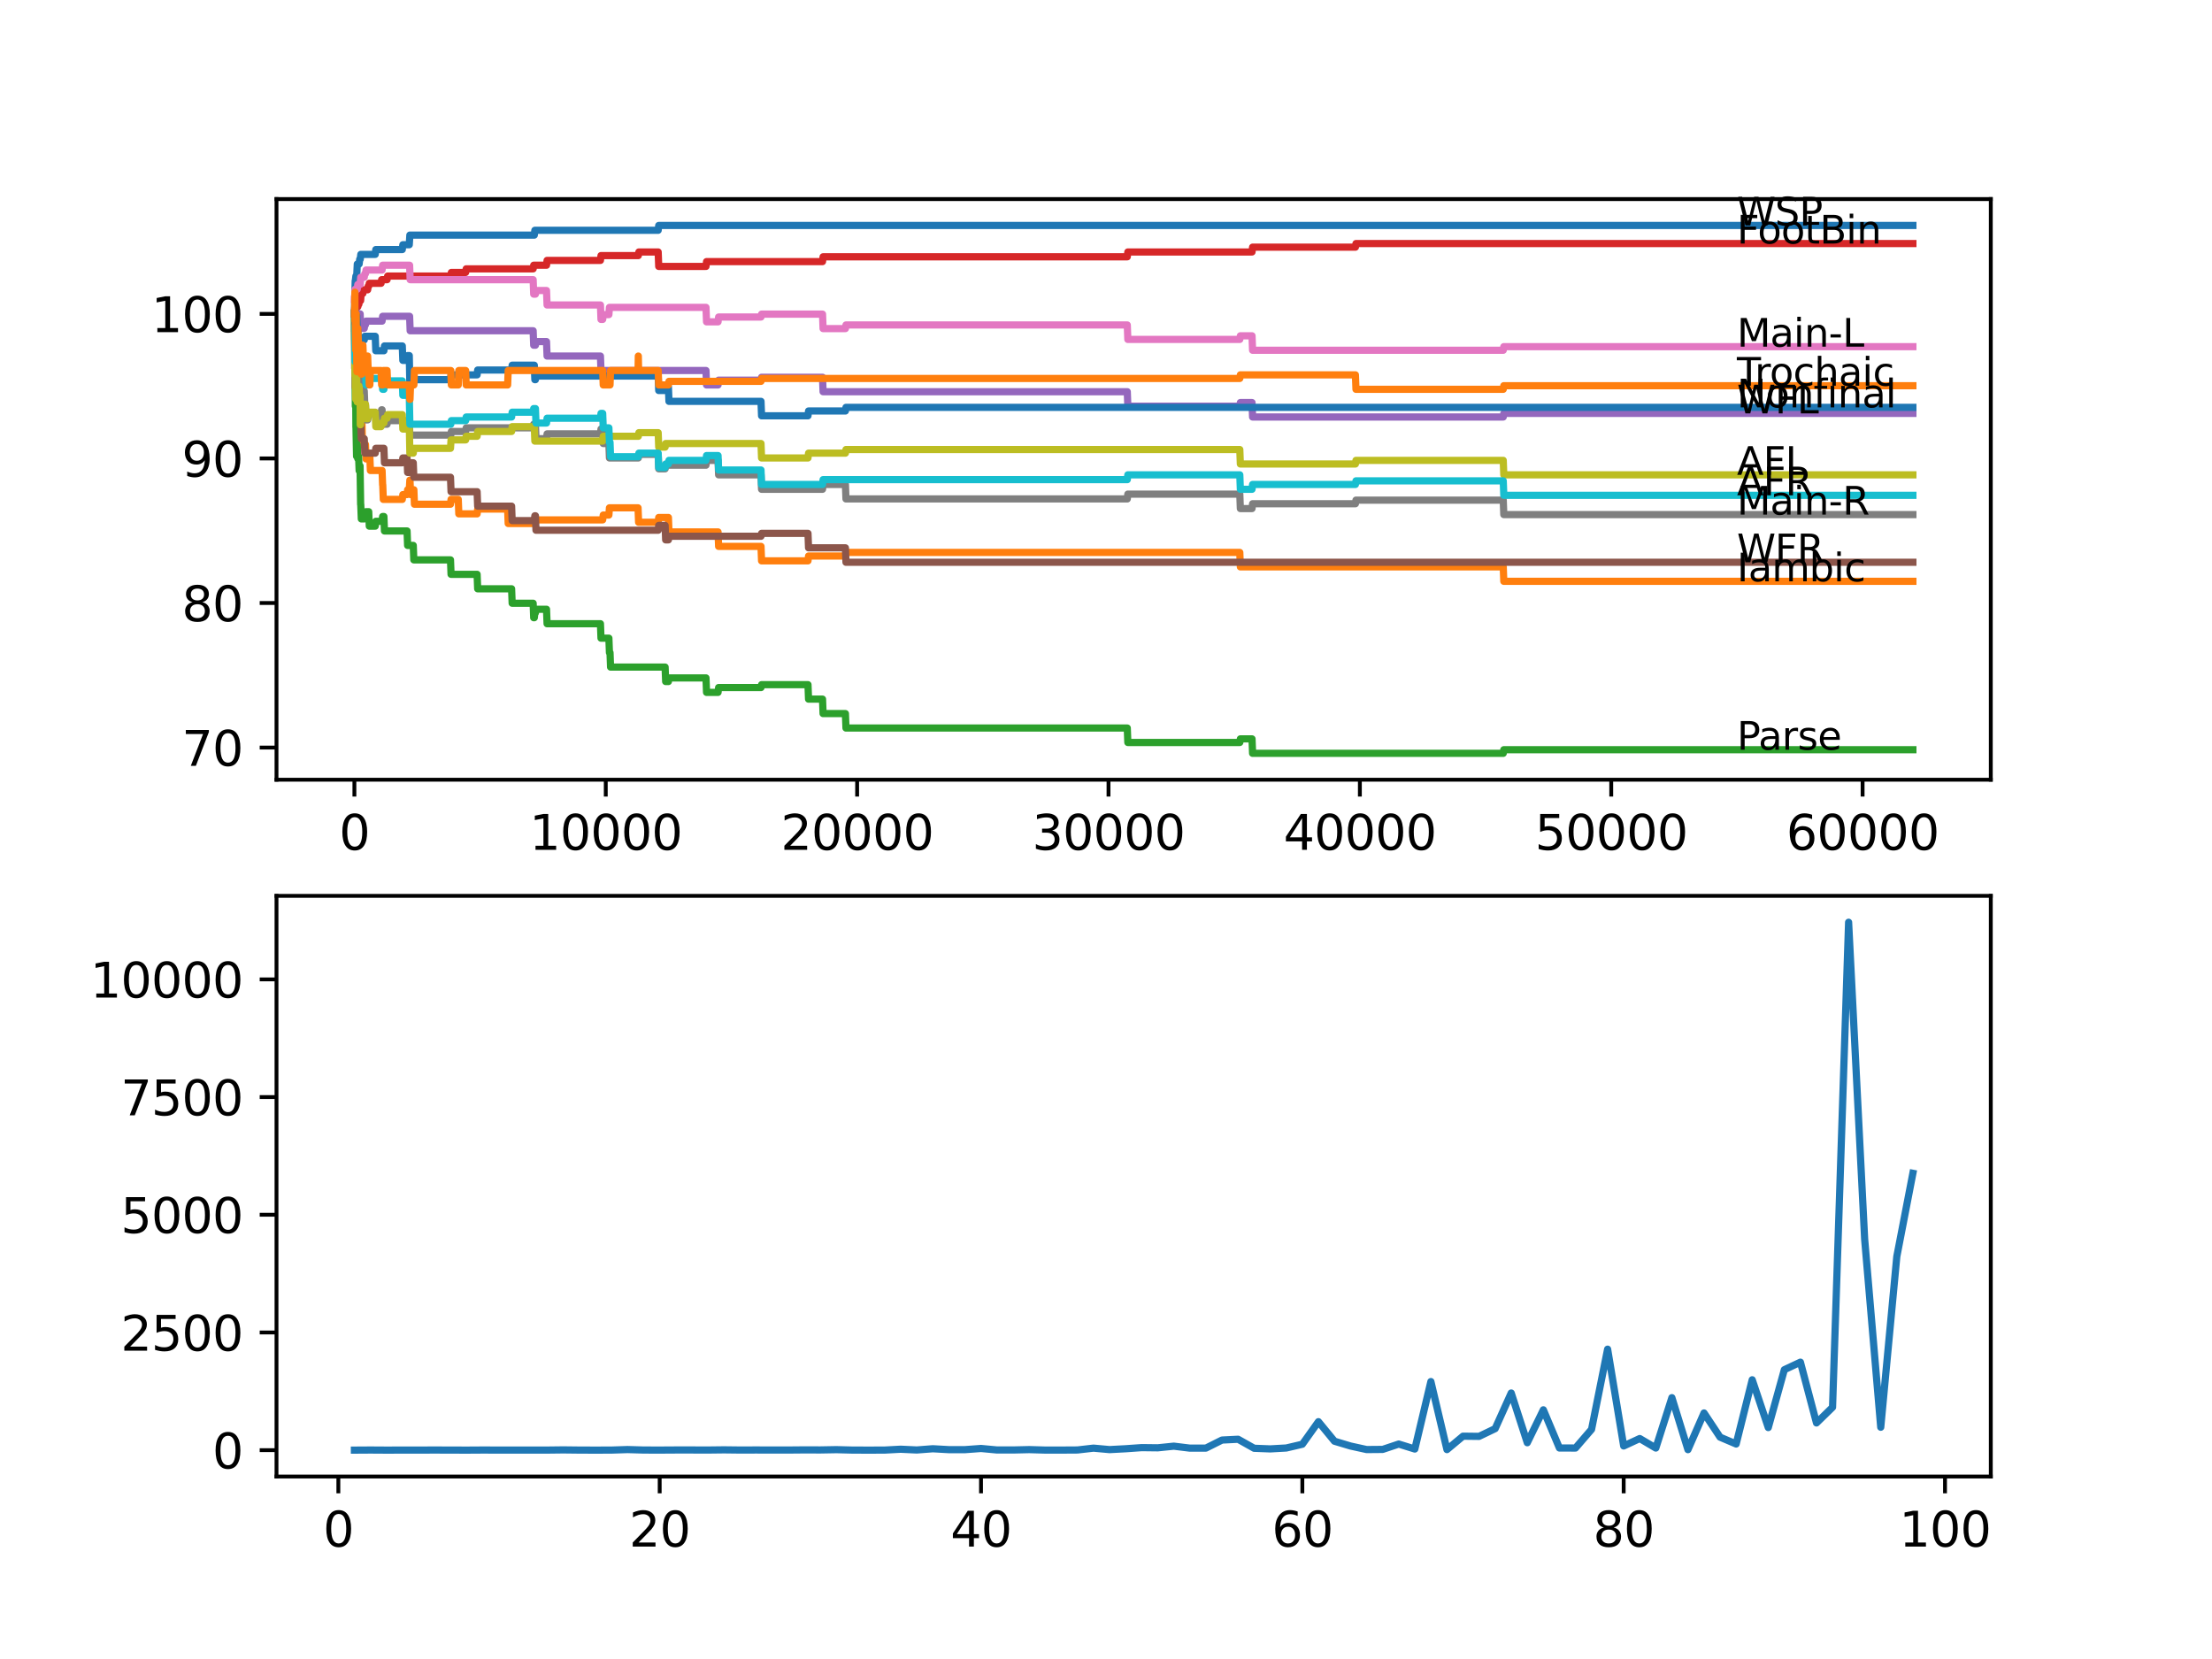 <?xml version="1.0" encoding="utf-8" standalone="no"?>
<!DOCTYPE svg PUBLIC "-//W3C//DTD SVG 1.1//EN"
  "http://www.w3.org/Graphics/SVG/1.1/DTD/svg11.dtd">
<svg xmlns:xlink="http://www.w3.org/1999/xlink" width="460.8pt" height="345.6pt" viewBox="0 0 460.8 345.6" xmlns="http://www.w3.org/2000/svg" version="1.1">
 <defs>
  <style type="text/css">*{stroke-linejoin: round; stroke-linecap: butt}</style>
 </defs>
 <g id="figure_1">
  <g id="patch_1">
   <path d="M 0 345.6 
L 460.8 345.6 
L 460.8 0 
L 0 0 
z
" style="fill: #ffffff"/>
  </g>
  <g id="axes_1">
   <g id="patch_2">
    <path d="M 57.6 162.432 
L 414.72 162.432 
L 414.72 41.472 
L 57.6 41.472 
z
" style="fill: #ffffff"/>
   </g>
   <g id="matplotlib.axis_1">
    <g id="xtick_1">
     <g id="line2d_1">
      <defs>
       <path id="md6f733c858" d="M 0 0 
L 0 3.5 
" style="stroke: #000000; stroke-width: 0.8"/>
      </defs>
      <g>
       <use xlink:href="#md6f733c858" x="73.827" y="162.432" style="stroke: #000000; stroke-width: 0.8"/>
      </g>
     </g>
     <g id="text_1">
      <!-- 0 -->
      <g transform="translate(70.646 177.03)scale(0.1 -0.1)">
       <defs>
        <path id="DejaVuSans-30" d="M 2034 4250 
Q 1547 4250 1301 3770 
Q 1056 3291 1056 2328 
Q 1056 1369 1301 889 
Q 1547 409 2034 409 
Q 2525 409 2770 889 
Q 3016 1369 3016 2328 
Q 3016 3291 2770 3770 
Q 2525 4250 2034 4250 
z
M 2034 4750 
Q 2819 4750 3233 4129 
Q 3647 3509 3647 2328 
Q 3647 1150 3233 529 
Q 2819 -91 2034 -91 
Q 1250 -91 836 529 
Q 422 1150 422 2328 
Q 422 3509 836 4129 
Q 1250 4750 2034 4750 
z
" transform="scale(0.016)"/>
       </defs>
       <use xlink:href="#DejaVuSans-30"/>
      </g>
     </g>
    </g>
    <g id="xtick_2">
     <g id="line2d_2">
      <g>
       <use xlink:href="#md6f733c858" x="126.192" y="162.432" style="stroke: #000000; stroke-width: 0.8"/>
      </g>
     </g>
     <g id="text_2">
      <!-- 10000 -->
      <g transform="translate(110.286 177.03)scale(0.1 -0.1)">
       <defs>
        <path id="DejaVuSans-31" d="M 794 531 
L 1825 531 
L 1825 4091 
L 703 3866 
L 703 4441 
L 1819 4666 
L 2450 4666 
L 2450 531 
L 3481 531 
L 3481 0 
L 794 0 
L 794 531 
z
" transform="scale(0.016)"/>
       </defs>
       <use xlink:href="#DejaVuSans-31"/>
       <use xlink:href="#DejaVuSans-30" x="63.623"/>
       <use xlink:href="#DejaVuSans-30" x="127.246"/>
       <use xlink:href="#DejaVuSans-30" x="190.869"/>
       <use xlink:href="#DejaVuSans-30" x="254.492"/>
      </g>
     </g>
    </g>
    <g id="xtick_3">
     <g id="line2d_3">
      <g>
       <use xlink:href="#md6f733c858" x="178.556" y="162.432" style="stroke: #000000; stroke-width: 0.8"/>
      </g>
     </g>
     <g id="text_3">
      <!-- 20000 -->
      <g transform="translate(162.65 177.03)scale(0.1 -0.1)">
       <defs>
        <path id="DejaVuSans-32" d="M 1228 531 
L 3431 531 
L 3431 0 
L 469 0 
L 469 531 
Q 828 903 1448 1529 
Q 2069 2156 2228 2338 
Q 2531 2678 2651 2914 
Q 2772 3150 2772 3378 
Q 2772 3750 2511 3984 
Q 2250 4219 1831 4219 
Q 1534 4219 1204 4116 
Q 875 4013 500 3803 
L 500 4441 
Q 881 4594 1212 4672 
Q 1544 4750 1819 4750 
Q 2544 4750 2975 4387 
Q 3406 4025 3406 3419 
Q 3406 3131 3298 2873 
Q 3191 2616 2906 2266 
Q 2828 2175 2409 1742 
Q 1991 1309 1228 531 
z
" transform="scale(0.016)"/>
       </defs>
       <use xlink:href="#DejaVuSans-32"/>
       <use xlink:href="#DejaVuSans-30" x="63.623"/>
       <use xlink:href="#DejaVuSans-30" x="127.246"/>
       <use xlink:href="#DejaVuSans-30" x="190.869"/>
       <use xlink:href="#DejaVuSans-30" x="254.492"/>
      </g>
     </g>
    </g>
    <g id="xtick_4">
     <g id="line2d_4">
      <g>
       <use xlink:href="#md6f733c858" x="230.921" y="162.432" style="stroke: #000000; stroke-width: 0.8"/>
      </g>
     </g>
     <g id="text_4">
      <!-- 30000 -->
      <g transform="translate(215.015 177.03)scale(0.1 -0.1)">
       <defs>
        <path id="DejaVuSans-33" d="M 2597 2516 
Q 3050 2419 3304 2112 
Q 3559 1806 3559 1356 
Q 3559 666 3084 287 
Q 2609 -91 1734 -91 
Q 1441 -91 1130 -33 
Q 819 25 488 141 
L 488 750 
Q 750 597 1062 519 
Q 1375 441 1716 441 
Q 2309 441 2620 675 
Q 2931 909 2931 1356 
Q 2931 1769 2642 2001 
Q 2353 2234 1838 2234 
L 1294 2234 
L 1294 2753 
L 1863 2753 
Q 2328 2753 2575 2939 
Q 2822 3125 2822 3475 
Q 2822 3834 2567 4026 
Q 2313 4219 1838 4219 
Q 1578 4219 1281 4162 
Q 984 4106 628 3988 
L 628 4550 
Q 988 4650 1302 4700 
Q 1616 4750 1894 4750 
Q 2613 4750 3031 4423 
Q 3450 4097 3450 3541 
Q 3450 3153 3228 2886 
Q 3006 2619 2597 2516 
z
" transform="scale(0.016)"/>
       </defs>
       <use xlink:href="#DejaVuSans-33"/>
       <use xlink:href="#DejaVuSans-30" x="63.623"/>
       <use xlink:href="#DejaVuSans-30" x="127.246"/>
       <use xlink:href="#DejaVuSans-30" x="190.869"/>
       <use xlink:href="#DejaVuSans-30" x="254.492"/>
      </g>
     </g>
    </g>
    <g id="xtick_5">
     <g id="line2d_5">
      <g>
       <use xlink:href="#md6f733c858" x="283.285" y="162.432" style="stroke: #000000; stroke-width: 0.8"/>
      </g>
     </g>
     <g id="text_5">
      <!-- 40000 -->
      <g transform="translate(267.379 177.03)scale(0.1 -0.1)">
       <defs>
        <path id="DejaVuSans-34" d="M 2419 4116 
L 825 1625 
L 2419 1625 
L 2419 4116 
z
M 2253 4666 
L 3047 4666 
L 3047 1625 
L 3713 1625 
L 3713 1100 
L 3047 1100 
L 3047 0 
L 2419 0 
L 2419 1100 
L 313 1100 
L 313 1709 
L 2253 4666 
z
" transform="scale(0.016)"/>
       </defs>
       <use xlink:href="#DejaVuSans-34"/>
       <use xlink:href="#DejaVuSans-30" x="63.623"/>
       <use xlink:href="#DejaVuSans-30" x="127.246"/>
       <use xlink:href="#DejaVuSans-30" x="190.869"/>
       <use xlink:href="#DejaVuSans-30" x="254.492"/>
      </g>
     </g>
    </g>
    <g id="xtick_6">
     <g id="line2d_6">
      <g>
       <use xlink:href="#md6f733c858" x="335.65" y="162.432" style="stroke: #000000; stroke-width: 0.8"/>
      </g>
     </g>
     <g id="text_6">
      <!-- 50000 -->
      <g transform="translate(319.744 177.03)scale(0.1 -0.1)">
       <defs>
        <path id="DejaVuSans-35" d="M 691 4666 
L 3169 4666 
L 3169 4134 
L 1269 4134 
L 1269 2991 
Q 1406 3038 1543 3061 
Q 1681 3084 1819 3084 
Q 2600 3084 3056 2656 
Q 3513 2228 3513 1497 
Q 3513 744 3044 326 
Q 2575 -91 1722 -91 
Q 1428 -91 1123 -41 
Q 819 9 494 109 
L 494 744 
Q 775 591 1075 516 
Q 1375 441 1709 441 
Q 2250 441 2565 725 
Q 2881 1009 2881 1497 
Q 2881 1984 2565 2268 
Q 2250 2553 1709 2553 
Q 1456 2553 1204 2497 
Q 953 2441 691 2322 
L 691 4666 
z
" transform="scale(0.016)"/>
       </defs>
       <use xlink:href="#DejaVuSans-35"/>
       <use xlink:href="#DejaVuSans-30" x="63.623"/>
       <use xlink:href="#DejaVuSans-30" x="127.246"/>
       <use xlink:href="#DejaVuSans-30" x="190.869"/>
       <use xlink:href="#DejaVuSans-30" x="254.492"/>
      </g>
     </g>
    </g>
    <g id="xtick_7">
     <g id="line2d_7">
      <g>
       <use xlink:href="#md6f733c858" x="388.014" y="162.432" style="stroke: #000000; stroke-width: 0.8"/>
      </g>
     </g>
     <g id="text_7">
      <!-- 60000 -->
      <g transform="translate(372.108 177.03)scale(0.1 -0.1)">
       <defs>
        <path id="DejaVuSans-36" d="M 2113 2584 
Q 1688 2584 1439 2293 
Q 1191 2003 1191 1497 
Q 1191 994 1439 701 
Q 1688 409 2113 409 
Q 2538 409 2786 701 
Q 3034 994 3034 1497 
Q 3034 2003 2786 2293 
Q 2538 2584 2113 2584 
z
M 3366 4563 
L 3366 3988 
Q 3128 4100 2886 4159 
Q 2644 4219 2406 4219 
Q 1781 4219 1451 3797 
Q 1122 3375 1075 2522 
Q 1259 2794 1537 2939 
Q 1816 3084 2150 3084 
Q 2853 3084 3261 2657 
Q 3669 2231 3669 1497 
Q 3669 778 3244 343 
Q 2819 -91 2113 -91 
Q 1303 -91 875 529 
Q 447 1150 447 2328 
Q 447 3434 972 4092 
Q 1497 4750 2381 4750 
Q 2619 4750 2861 4703 
Q 3103 4656 3366 4563 
z
" transform="scale(0.016)"/>
       </defs>
       <use xlink:href="#DejaVuSans-36"/>
       <use xlink:href="#DejaVuSans-30" x="63.623"/>
       <use xlink:href="#DejaVuSans-30" x="127.246"/>
       <use xlink:href="#DejaVuSans-30" x="190.869"/>
       <use xlink:href="#DejaVuSans-30" x="254.492"/>
      </g>
     </g>
    </g>
   </g>
   <g id="matplotlib.axis_2">
    <g id="ytick_1">
     <g id="line2d_8">
      <defs>
       <path id="m0d01785930" d="M 0 0 
L -3.5 0 
" style="stroke: #000000; stroke-width: 0.8"/>
      </defs>
      <g>
       <use xlink:href="#m0d01785930" x="57.6" y="155.729" style="stroke: #000000; stroke-width: 0.8"/>
      </g>
     </g>
     <g id="text_8">
      <!-- 70 -->
      <g transform="translate(37.875 159.529)scale(0.1 -0.1)">
       <defs>
        <path id="DejaVuSans-37" d="M 525 4666 
L 3525 4666 
L 3525 4397 
L 1831 0 
L 1172 0 
L 2766 4134 
L 525 4134 
L 525 4666 
z
" transform="scale(0.016)"/>
       </defs>
       <use xlink:href="#DejaVuSans-37"/>
       <use xlink:href="#DejaVuSans-30" x="63.623"/>
      </g>
     </g>
    </g>
    <g id="ytick_2">
     <g id="line2d_9">
      <g>
       <use xlink:href="#m0d01785930" x="57.6" y="125.616" style="stroke: #000000; stroke-width: 0.8"/>
      </g>
     </g>
     <g id="text_9">
      <!-- 80 -->
      <g transform="translate(37.875 129.415)scale(0.1 -0.1)">
       <defs>
        <path id="DejaVuSans-38" d="M 2034 2216 
Q 1584 2216 1326 1975 
Q 1069 1734 1069 1313 
Q 1069 891 1326 650 
Q 1584 409 2034 409 
Q 2484 409 2743 651 
Q 3003 894 3003 1313 
Q 3003 1734 2745 1975 
Q 2488 2216 2034 2216 
z
M 1403 2484 
Q 997 2584 770 2862 
Q 544 3141 544 3541 
Q 544 4100 942 4425 
Q 1341 4750 2034 4750 
Q 2731 4750 3128 4425 
Q 3525 4100 3525 3541 
Q 3525 3141 3298 2862 
Q 3072 2584 2669 2484 
Q 3125 2378 3379 2068 
Q 3634 1759 3634 1313 
Q 3634 634 3220 271 
Q 2806 -91 2034 -91 
Q 1263 -91 848 271 
Q 434 634 434 1313 
Q 434 1759 690 2068 
Q 947 2378 1403 2484 
z
M 1172 3481 
Q 1172 3119 1398 2916 
Q 1625 2713 2034 2713 
Q 2441 2713 2670 2916 
Q 2900 3119 2900 3481 
Q 2900 3844 2670 4047 
Q 2441 4250 2034 4250 
Q 1625 4250 1398 4047 
Q 1172 3844 1172 3481 
z
" transform="scale(0.016)"/>
       </defs>
       <use xlink:href="#DejaVuSans-38"/>
       <use xlink:href="#DejaVuSans-30" x="63.623"/>
      </g>
     </g>
    </g>
    <g id="ytick_3">
     <g id="line2d_10">
      <g>
       <use xlink:href="#m0d01785930" x="57.6" y="95.503" style="stroke: #000000; stroke-width: 0.8"/>
      </g>
     </g>
     <g id="text_10">
      <!-- 90 -->
      <g transform="translate(37.875 99.302)scale(0.1 -0.1)">
       <defs>
        <path id="DejaVuSans-39" d="M 703 97 
L 703 672 
Q 941 559 1184 500 
Q 1428 441 1663 441 
Q 2288 441 2617 861 
Q 2947 1281 2994 2138 
Q 2813 1869 2534 1725 
Q 2256 1581 1919 1581 
Q 1219 1581 811 2004 
Q 403 2428 403 3163 
Q 403 3881 828 4315 
Q 1253 4750 1959 4750 
Q 2769 4750 3195 4129 
Q 3622 3509 3622 2328 
Q 3622 1225 3098 567 
Q 2575 -91 1691 -91 
Q 1453 -91 1209 -44 
Q 966 3 703 97 
z
M 1959 2075 
Q 2384 2075 2632 2365 
Q 2881 2656 2881 3163 
Q 2881 3666 2632 3958 
Q 2384 4250 1959 4250 
Q 1534 4250 1286 3958 
Q 1038 3666 1038 3163 
Q 1038 2656 1286 2365 
Q 1534 2075 1959 2075 
z
" transform="scale(0.016)"/>
       </defs>
       <use xlink:href="#DejaVuSans-39"/>
       <use xlink:href="#DejaVuSans-30" x="63.623"/>
      </g>
     </g>
    </g>
    <g id="ytick_4">
     <g id="line2d_11">
      <g>
       <use xlink:href="#m0d01785930" x="57.6" y="65.389" style="stroke: #000000; stroke-width: 0.8"/>
      </g>
     </g>
     <g id="text_11">
      <!-- 100 -->
      <g transform="translate(31.512 69.189)scale(0.1 -0.1)">
       <use xlink:href="#DejaVuSans-31"/>
       <use xlink:href="#DejaVuSans-30" x="63.623"/>
       <use xlink:href="#DejaVuSans-30" x="127.246"/>
      </g>
     </g>
    </g>
   </g>
   <g id="line2d_12">
    <path d="M 73.833 65.389 
L 73.99 58.514 
L 74.021 58.514 
L 74.136 57.51 
L 74.309 57.51 
L 74.43 55 
L 74.817 55 
L 74.932 53.997 
L 75.048 53.997 
L 75.163 52.993 
L 78.169 52.993 
L 78.284 51.989 
L 83.803 51.989 
L 83.918 50.985 
L 85.259 50.985 
L 85.379 48.978 
L 111.305 48.978 
L 111.42 47.974 
L 137.11 47.974 
L 137.225 46.97 
L 398.487 46.97 
L 398.487 46.97 
" clip-path="url(#p1bbf707fe6)" style="fill: none; stroke: #1f77b4; stroke-width: 1.5; stroke-linecap: square"/>
   </g>
   <g id="line2d_13">
    <path d="M 73.833 65.389 
L 73.932 72.416 
L 73.948 70.308 
L 73.953 70.308 
L 74.006 68.3 
L 74.011 71.312 
L 74.058 70.709 
L 74.089 70.709 
L 74.136 79.743 
L 74.21 77.736 
L 74.225 77.736 
L 74.262 77.134 
L 74.267 80.145 
L 74.32 79.543 
L 74.403 79.543 
L 74.419 85.565 
L 74.519 84.562 
L 74.524 84.562 
L 74.644 90.584 
L 74.702 90.584 
L 74.817 89.58 
L 75.006 89.58 
L 75.126 87.573 
L 75.152 87.573 
L 75.268 86.569 
L 75.377 86.569 
L 75.498 92.592 
L 76.142 92.592 
L 76.257 95.603 
L 76.812 95.603 
L 76.927 95.001 
L 77.043 95.001 
L 77.158 98.012 
L 79.593 98.012 
L 79.708 101.024 
L 79.734 101.024 
L 79.849 104.035 
L 83.803 104.035 
L 83.918 103.031 
L 84.798 103.031 
L 84.913 102.027 
L 85.259 102.027 
L 85.379 100.02 
L 85.411 100.02 
L 85.526 103.031 
L 86.091 103.031 
L 86.206 102.027 
L 86.217 102.027 
L 86.332 105.039 
L 93.846 105.039 
L 93.962 104.035 
L 95.464 104.035 
L 95.58 107.046 
L 99.392 107.046 
L 99.507 106.042 
L 105.749 106.042 
L 105.864 109.054 
L 111.064 109.054 
L 111.179 108.301 
L 125.548 108.301 
L 125.663 107.297 
L 126.841 107.297 
L 126.956 105.791 
L 132.916 105.791 
L 133.031 108.803 
L 137.11 108.803 
L 137.225 107.799 
L 139.241 107.799 
L 139.356 110.81 
L 149.583 110.81 
L 149.698 113.822 
L 158.532 113.822 
L 158.647 116.833 
L 168.319 116.833 
L 168.434 115.829 
L 176.116 115.829 
L 176.231 115.076 
L 258.271 115.076 
L 258.386 118.088 
L 313.154 118.088 
L 313.269 121.099 
L 398.487 121.099 
L 398.487 121.099 
" clip-path="url(#p1bbf707fe6)" style="fill: none; stroke: #ff7f0e; stroke-width: 1.5; stroke-linecap: square"/>
   </g>
   <g id="line2d_14">
    <path d="M 73.833 65.389 
L 73.854 64.637 
L 73.896 70.659 
L 73.906 70.659 
L 74.021 84.612 
L 74.037 83.608 
L 74.089 83.608 
L 74.105 83.006 
L 74.142 89.028 
L 74.152 89.028 
L 74.157 89.028 
L 74.278 95.051 
L 74.309 95.051 
L 74.419 92.542 
L 74.534 95.553 
L 74.545 95.553 
L 74.66 95.051 
L 74.702 95.051 
L 74.817 98.062 
L 74.932 97.059 
L 75.006 97.059 
L 75.126 105.089 
L 75.152 105.089 
L 75.268 108.1 
L 75.88 108.1 
L 75.995 107.347 
L 76.142 107.347 
L 76.257 106.594 
L 76.812 106.594 
L 76.927 109.606 
L 78.169 109.606 
L 78.284 108.602 
L 79.593 108.602 
L 79.708 107.598 
L 79.975 107.598 
L 80.09 110.61 
L 84.798 110.61 
L 84.913 113.621 
L 86.091 113.621 
L 86.206 116.632 
L 93.846 116.632 
L 93.962 119.644 
L 99.392 119.644 
L 99.507 122.655 
L 106.576 122.655 
L 106.691 125.666 
L 111.064 125.666 
L 111.179 128.678 
L 111.305 128.678 
L 111.42 127.674 
L 111.54 127.674 
L 111.656 126.921 
L 113.85 126.921 
L 113.965 129.932 
L 125.082 129.932 
L 125.197 132.944 
L 126.841 132.944 
L 126.956 135.955 
L 127.077 135.955 
L 127.192 138.966 
L 138.555 138.966 
L 138.67 141.978 
L 139.241 141.978 
L 139.356 141.225 
L 147.07 141.225 
L 147.185 144.236 
L 149.583 144.236 
L 149.698 143.232 
L 158.532 143.232 
L 158.647 142.63 
L 168.319 142.63 
L 168.434 145.641 
L 171.346 145.641 
L 171.461 148.653 
L 176.116 148.653 
L 176.231 151.664 
L 234.833 151.664 
L 234.948 154.675 
L 258.271 154.675 
L 258.386 153.922 
L 260.821 153.922 
L 260.936 156.934 
L 313.154 156.934 
L 313.269 156.181 
L 398.487 156.181 
L 398.487 156.181 
" clip-path="url(#p1bbf707fe6)" style="fill: none; stroke: #2ca02c; stroke-width: 1.5; stroke-linecap: square"/>
   </g>
   <g id="line2d_15">
    <path d="M 73.833 65.389 
L 73.943 63.532 
L 73.995 66.544 
L 74.053 64.938 
L 74.089 64.938 
L 74.205 64.336 
L 74.21 64.336 
L 74.341 60.872 
L 74.419 60.872 
L 74.534 63.884 
L 74.545 63.884 
L 74.66 63.382 
L 74.76 63.382 
L 74.875 62.629 
L 75.121 62.629 
L 75.241 61.123 
L 75.597 61.123 
L 75.713 60.371 
L 76.587 60.371 
L 76.702 59.618 
L 76.812 59.618 
L 76.927 59.015 
L 79.383 59.015 
L 79.499 58.263 
L 80.635 58.263 
L 80.75 57.51 
L 93.909 57.51 
L 94.024 56.757 
L 96.999 56.757 
L 97.114 56.004 
L 111.064 56.004 
L 111.179 55.251 
L 113.85 55.251 
L 113.965 54.248 
L 125.082 54.248 
L 125.197 53.244 
L 132.973 53.244 
L 133.088 52.491 
L 137.11 52.491 
L 137.225 55.502 
L 147.07 55.502 
L 147.185 54.498 
L 171.346 54.498 
L 171.461 53.495 
L 234.833 53.495 
L 234.948 52.491 
L 260.821 52.491 
L 260.936 51.487 
L 282.359 51.487 
L 282.474 50.734 
L 398.487 50.734 
L 398.487 50.734 
" clip-path="url(#p1bbf707fe6)" style="fill: none; stroke: #d62728; stroke-width: 1.5; stroke-linecap: square"/>
   </g>
   <g id="line2d_16">
    <path d="M 73.833 65.389 
L 75.027 65.389 
L 75.142 68.401 
L 75.88 68.401 
L 75.995 67.648 
L 76.142 67.648 
L 76.257 66.895 
L 79.593 66.895 
L 79.708 65.891 
L 85.327 65.891 
L 85.442 68.903 
L 111.064 68.903 
L 111.179 71.914 
L 111.54 71.914 
L 111.656 71.161 
L 113.85 71.161 
L 113.965 74.173 
L 125.082 74.173 
L 125.197 77.184 
L 147.07 77.184 
L 147.185 80.195 
L 149.583 80.195 
L 149.698 79.191 
L 158.532 79.191 
L 158.647 78.589 
L 171.346 78.589 
L 171.461 81.6 
L 234.833 81.6 
L 234.948 84.612 
L 258.271 84.612 
L 258.386 83.859 
L 260.821 83.859 
L 260.936 86.87 
L 313.154 86.87 
L 313.269 86.117 
L 398.487 86.117 
L 398.487 86.117 
" clip-path="url(#p1bbf707fe6)" style="fill: none; stroke: #9467bd; stroke-width: 1.5; stroke-linecap: square"/>
   </g>
   <g id="line2d_17">
    <path d="M 73.833 65.389 
L 73.89 65.389 
L 74.016 73.821 
L 74.021 73.821 
L 74.136 72.817 
L 74.262 81.851 
L 74.309 81.851 
L 74.424 80.848 
L 74.545 80.848 
L 74.66 80.346 
L 74.702 80.346 
L 74.817 83.357 
L 74.932 82.353 
L 75.006 82.353 
L 75.126 88.376 
L 75.152 88.376 
L 75.268 91.387 
L 75.88 91.387 
L 75.995 94.399 
L 78.169 94.399 
L 78.284 93.395 
L 79.975 93.395 
L 80.09 96.406 
L 83.803 96.406 
L 83.918 95.402 
L 84.798 95.402 
L 84.913 98.414 
L 85.259 98.414 
L 85.379 96.406 
L 86.091 96.406 
L 86.206 99.417 
L 93.846 99.417 
L 93.962 102.429 
L 99.392 102.429 
L 99.507 105.44 
L 106.576 105.44 
L 106.691 108.451 
L 111.305 108.451 
L 111.42 107.448 
L 111.54 107.448 
L 111.656 110.459 
L 137.11 110.459 
L 137.225 109.455 
L 138.555 109.455 
L 138.67 112.467 
L 139.241 112.467 
L 139.356 111.714 
L 158.532 111.714 
L 158.647 111.111 
L 168.319 111.111 
L 168.434 114.123 
L 176.116 114.123 
L 176.231 117.134 
L 398.487 117.134 
L 398.487 117.134 
" clip-path="url(#p1bbf707fe6)" style="fill: none; stroke: #8c564b; stroke-width: 1.5; stroke-linecap: square"/>
   </g>
   <g id="line2d_18">
    <path d="M 73.833 62.378 
L 73.854 62.378 
L 73.969 60.27 
L 74.419 60.27 
L 74.534 59.266 
L 75.027 59.266 
L 75.142 57.761 
L 75.88 57.761 
L 75.995 57.008 
L 76.142 57.008 
L 76.257 56.255 
L 79.593 56.255 
L 79.708 55.251 
L 85.327 55.251 
L 85.442 58.263 
L 111.064 58.263 
L 111.179 61.274 
L 111.54 61.274 
L 111.656 60.521 
L 113.85 60.521 
L 113.965 63.532 
L 125.082 63.532 
L 125.197 66.544 
L 125.548 66.544 
L 125.663 65.54 
L 126.841 65.54 
L 126.956 64.034 
L 147.07 64.034 
L 147.185 67.046 
L 149.583 67.046 
L 149.698 66.042 
L 158.532 66.042 
L 158.647 65.44 
L 171.346 65.44 
L 171.461 68.451 
L 176.116 68.451 
L 176.231 67.698 
L 234.833 67.698 
L 234.948 70.709 
L 258.271 70.709 
L 258.386 69.957 
L 260.821 69.957 
L 260.936 72.968 
L 313.154 72.968 
L 313.269 72.215 
L 398.487 72.215 
L 398.487 72.215 
" clip-path="url(#p1bbf707fe6)" style="fill: none; stroke: #e377c2; stroke-width: 1.5; stroke-linecap: square"/>
   </g>
   <g id="line2d_19">
    <path d="M 73.833 68.401 
L 73.848 67.648 
L 73.88 76.682 
L 73.885 76.682 
L 73.89 76.682 
L 73.932 74.574 
L 73.948 80.597 
L 73.964 80.597 
L 74.011 80.597 
L 74.131 79.392 
L 74.21 79.392 
L 74.341 75.929 
L 74.419 75.929 
L 74.534 78.94 
L 74.545 78.94 
L 74.66 78.439 
L 74.76 78.439 
L 74.875 77.686 
L 75.027 77.686 
L 75.121 83.708 
L 75.142 82.203 
L 75.597 82.203 
L 75.713 81.45 
L 75.88 81.45 
L 75.995 84.461 
L 76.142 84.461 
L 76.257 87.473 
L 76.587 87.473 
L 76.702 86.72 
L 76.812 86.72 
L 76.927 86.117 
L 79.383 86.117 
L 79.499 85.365 
L 79.593 85.365 
L 79.708 88.376 
L 80.635 88.376 
L 80.75 87.623 
L 85.259 87.623 
L 85.374 90.634 
L 93.909 90.634 
L 94.024 89.882 
L 96.999 89.882 
L 97.114 89.129 
L 111.064 89.129 
L 111.179 88.376 
L 111.54 88.376 
L 111.656 91.387 
L 113.85 91.387 
L 113.965 90.383 
L 125.082 90.383 
L 125.197 89.38 
L 125.548 89.38 
L 125.663 92.391 
L 126.841 92.391 
L 126.956 95.402 
L 132.973 95.402 
L 133.088 94.65 
L 137.11 94.65 
L 137.225 97.661 
L 138.555 97.661 
L 138.67 96.908 
L 147.07 96.908 
L 147.185 95.904 
L 149.583 95.904 
L 149.698 98.916 
L 158.532 98.916 
L 158.647 101.927 
L 171.346 101.927 
L 171.461 100.923 
L 176.116 100.923 
L 176.231 103.934 
L 234.833 103.934 
L 234.948 102.931 
L 258.271 102.931 
L 258.386 105.942 
L 260.821 105.942 
L 260.936 104.938 
L 282.359 104.938 
L 282.474 104.185 
L 313.154 104.185 
L 313.269 107.197 
L 398.487 107.197 
L 398.487 107.197 
" clip-path="url(#p1bbf707fe6)" style="fill: none; stroke: #7f7f7f; stroke-width: 1.5; stroke-linecap: square"/>
   </g>
   <g id="line2d_20">
    <path d="M 73.833 65.389 
L 73.953 78.338 
L 73.964 77.334 
L 74.006 75.327 
L 74.026 80.747 
L 74.053 80.747 
L 74.089 80.747 
L 74.105 80.145 
L 74.11 83.156 
L 74.194 81.149 
L 74.21 81.149 
L 74.309 78.439 
L 74.314 81.45 
L 74.335 81.45 
L 74.393 80.697 
L 74.398 83.708 
L 74.435 82.705 
L 74.545 82.705 
L 74.66 82.203 
L 74.702 82.203 
L 74.817 80.446 
L 74.932 83.457 
L 75.006 83.457 
L 75.027 82.454 
L 75.053 88.476 
L 75.089 88.476 
L 75.11 88.476 
L 75.236 84.963 
L 75.597 84.963 
L 75.713 84.21 
L 76.142 84.21 
L 76.257 87.222 
L 76.587 87.222 
L 76.702 86.469 
L 76.812 86.469 
L 76.927 85.866 
L 78.169 85.866 
L 78.284 88.878 
L 79.383 88.878 
L 79.499 88.125 
L 79.975 88.125 
L 80.09 87.121 
L 80.635 87.121 
L 80.75 86.368 
L 83.803 86.368 
L 83.918 89.38 
L 84.798 89.38 
L 84.913 88.376 
L 85.259 88.376 
L 85.379 94.399 
L 86.091 94.399 
L 86.206 93.395 
L 93.846 93.395 
L 93.962 91.638 
L 96.999 91.638 
L 97.114 90.885 
L 99.392 90.885 
L 99.507 89.882 
L 106.576 89.882 
L 106.691 88.878 
L 111.305 88.878 
L 111.42 91.889 
L 125.548 91.889 
L 125.663 90.885 
L 132.973 90.885 
L 133.088 90.133 
L 137.11 90.133 
L 137.225 93.144 
L 138.555 93.144 
L 138.67 92.391 
L 158.532 92.391 
L 158.647 95.402 
L 168.319 95.402 
L 168.434 94.399 
L 176.116 94.399 
L 176.231 93.646 
L 258.271 93.646 
L 258.386 96.657 
L 282.359 96.657 
L 282.474 95.904 
L 313.154 95.904 
L 313.269 98.916 
L 398.487 98.916 
L 398.487 98.916 
" clip-path="url(#p1bbf707fe6)" style="fill: none; stroke: #bcbd22; stroke-width: 1.5; stroke-linecap: square"/>
   </g>
   <g id="line2d_21">
    <path d="M 73.833 65.389 
L 73.848 65.389 
L 73.953 75.327 
L 73.974 74.323 
L 73.995 74.323 
L 74.115 72.115 
L 74.173 72.115 
L 74.21 75.126 
L 74.283 72.416 
L 74.335 72.416 
L 74.393 71.663 
L 74.398 74.674 
L 74.43 74.674 
L 74.545 74.674 
L 74.66 74.173 
L 74.76 74.173 
L 74.875 73.42 
L 75.048 73.42 
L 75.121 76.431 
L 75.158 74.925 
L 75.597 74.925 
L 75.713 74.173 
L 75.88 74.173 
L 75.995 77.184 
L 76.142 77.184 
L 76.257 80.195 
L 76.587 80.195 
L 76.702 79.442 
L 76.812 79.442 
L 76.927 78.84 
L 79.383 78.84 
L 79.499 78.087 
L 79.593 78.087 
L 79.708 81.099 
L 79.975 81.099 
L 80.09 80.095 
L 80.635 80.095 
L 80.75 79.342 
L 83.803 79.342 
L 83.918 82.353 
L 85.259 82.353 
L 85.379 88.376 
L 93.909 88.376 
L 94.024 87.623 
L 96.999 87.623 
L 97.114 86.87 
L 106.576 86.87 
L 106.691 85.866 
L 111.064 85.866 
L 111.179 85.114 
L 111.54 85.114 
L 111.656 88.125 
L 113.85 88.125 
L 113.965 87.121 
L 125.082 87.121 
L 125.197 86.117 
L 125.548 86.117 
L 125.663 89.129 
L 126.841 89.129 
L 126.956 92.14 
L 127.077 92.14 
L 127.192 95.151 
L 132.973 95.151 
L 133.088 94.399 
L 137.11 94.399 
L 137.225 97.41 
L 138.555 97.41 
L 138.67 96.657 
L 139.241 96.657 
L 139.356 95.904 
L 147.07 95.904 
L 147.185 94.9 
L 149.583 94.9 
L 149.698 97.912 
L 158.532 97.912 
L 158.647 100.923 
L 171.346 100.923 
L 171.461 99.919 
L 234.833 99.919 
L 234.948 98.916 
L 258.271 98.916 
L 258.386 101.927 
L 260.821 101.927 
L 260.936 100.923 
L 282.359 100.923 
L 282.474 100.17 
L 313.154 100.17 
L 313.269 103.182 
L 398.487 103.182 
L 398.487 103.182 
" clip-path="url(#p1bbf707fe6)" style="fill: none; stroke: #17becf; stroke-width: 1.5; stroke-linecap: square"/>
   </g>
   <g id="line2d_22">
    <path d="M 73.833 65.389 
L 73.89 65.389 
L 73.932 64.285 
L 73.937 67.297 
L 73.99 66.293 
L 74.021 66.293 
L 74.136 69.304 
L 74.262 65.791 
L 74.309 65.791 
L 74.424 68.802 
L 74.545 68.802 
L 74.66 71.814 
L 74.702 71.814 
L 74.817 70.81 
L 74.932 73.821 
L 75.006 73.821 
L 75.126 71.814 
L 75.152 71.814 
L 75.268 70.81 
L 75.88 70.81 
L 75.995 70.057 
L 78.169 70.057 
L 78.284 73.068 
L 79.975 73.068 
L 80.09 72.065 
L 83.803 72.065 
L 83.918 75.076 
L 84.798 75.076 
L 84.913 74.072 
L 85.259 74.072 
L 85.379 80.095 
L 86.091 80.095 
L 86.206 79.091 
L 93.846 79.091 
L 93.962 78.087 
L 99.392 78.087 
L 99.507 77.083 
L 106.576 77.083 
L 106.691 76.08 
L 111.305 76.08 
L 111.42 79.091 
L 111.54 79.091 
L 111.656 78.338 
L 137.11 78.338 
L 137.225 81.35 
L 138.555 81.35 
L 138.67 80.597 
L 139.241 80.597 
L 139.356 83.608 
L 158.532 83.608 
L 158.647 86.619 
L 168.319 86.619 
L 168.434 85.616 
L 176.116 85.616 
L 176.231 84.863 
L 398.487 84.863 
L 398.487 84.863 
" clip-path="url(#p1bbf707fe6)" style="fill: none; stroke: #1f77b4; stroke-width: 1.5; stroke-linecap: square"/>
   </g>
   <g id="line2d_23">
    <path d="M 73.833 65.389 
L 73.864 65.389 
L 73.932 60.872 
L 73.948 66.895 
L 73.969 66.895 
L 73.995 66.895 
L 74.105 72.918 
L 74.11 69.906 
L 74.115 69.906 
L 74.21 65.389 
L 74.225 68.401 
L 74.351 77.435 
L 74.403 77.435 
L 74.529 68.401 
L 74.545 68.401 
L 74.66 71.412 
L 74.76 71.412 
L 74.875 74.423 
L 75.027 74.423 
L 75.121 71.914 
L 75.126 74.925 
L 75.131 74.925 
L 75.247 77.937 
L 75.377 77.937 
L 75.498 71.914 
L 75.597 71.914 
L 75.713 74.925 
L 76.142 74.925 
L 76.257 74.173 
L 76.587 74.173 
L 76.702 77.184 
L 76.812 77.184 
L 76.927 80.195 
L 77.043 80.195 
L 77.158 77.184 
L 79.383 77.184 
L 79.499 80.195 
L 79.734 80.195 
L 79.849 77.184 
L 80.635 77.184 
L 80.75 80.195 
L 85.259 80.195 
L 85.374 83.206 
L 85.411 83.206 
L 85.526 80.195 
L 86.217 80.195 
L 86.332 77.184 
L 93.909 77.184 
L 94.024 80.195 
L 95.464 80.195 
L 95.58 77.184 
L 96.999 77.184 
L 97.114 80.195 
L 105.749 80.195 
L 105.864 77.184 
L 125.548 77.184 
L 125.663 80.195 
L 127.077 80.195 
L 127.192 77.184 
L 132.916 77.184 
L 132.973 74.173 
L 133.026 77.184 
L 137.11 77.184 
L 137.225 80.195 
L 139.241 80.195 
L 139.356 79.442 
L 158.532 79.442 
L 158.647 78.84 
L 258.271 78.84 
L 258.386 78.087 
L 282.359 78.087 
L 282.474 81.099 
L 313.154 81.099 
L 313.269 80.346 
L 398.487 80.346 
L 398.487 80.346 
" clip-path="url(#p1bbf707fe6)" style="fill: none; stroke: #ff7f0e; stroke-width: 1.5; stroke-linecap: square"/>
   </g>
   <g id="patch_3">
    <path d="M 57.6 162.432 
L 57.6 41.472 
" style="fill: none; stroke: #000000; stroke-width: 0.8; stroke-linejoin: miter; stroke-linecap: square"/>
   </g>
   <g id="patch_4">
    <path d="M 414.72 162.432 
L 414.72 41.472 
" style="fill: none; stroke: #000000; stroke-width: 0.8; stroke-linejoin: miter; stroke-linecap: square"/>
   </g>
   <g id="patch_5">
    <path d="M 57.6 162.432 
L 414.72 162.432 
" style="fill: none; stroke: #000000; stroke-width: 0.8; stroke-linejoin: miter; stroke-linecap: square"/>
   </g>
   <g id="patch_6">
    <path d="M 57.6 41.472 
L 414.72 41.472 
" style="fill: none; stroke: #000000; stroke-width: 0.8; stroke-linejoin: miter; stroke-linecap: square"/>
   </g>
   <g id="text_12">
    <!-- WSP -->
    <g transform="translate(361.832 46.97)scale(0.08 -0.08)">
     <defs>
      <path id="DejaVuSans-57" d="M 213 4666 
L 850 4666 
L 1831 722 
L 2809 4666 
L 3519 4666 
L 4500 722 
L 5478 4666 
L 6119 4666 
L 4947 0 
L 4153 0 
L 3169 4050 
L 2175 0 
L 1381 0 
L 213 4666 
z
" transform="scale(0.016)"/>
      <path id="DejaVuSans-53" d="M 3425 4513 
L 3425 3897 
Q 3066 4069 2747 4153 
Q 2428 4238 2131 4238 
Q 1616 4238 1336 4038 
Q 1056 3838 1056 3469 
Q 1056 3159 1242 3001 
Q 1428 2844 1947 2747 
L 2328 2669 
Q 3034 2534 3370 2195 
Q 3706 1856 3706 1288 
Q 3706 609 3251 259 
Q 2797 -91 1919 -91 
Q 1588 -91 1214 -16 
Q 841 59 441 206 
L 441 856 
Q 825 641 1194 531 
Q 1563 422 1919 422 
Q 2459 422 2753 634 
Q 3047 847 3047 1241 
Q 3047 1584 2836 1778 
Q 2625 1972 2144 2069 
L 1759 2144 
Q 1053 2284 737 2584 
Q 422 2884 422 3419 
Q 422 4038 858 4394 
Q 1294 4750 2059 4750 
Q 2388 4750 2728 4690 
Q 3069 4631 3425 4513 
z
" transform="scale(0.016)"/>
      <path id="DejaVuSans-50" d="M 1259 4147 
L 1259 2394 
L 2053 2394 
Q 2494 2394 2734 2622 
Q 2975 2850 2975 3272 
Q 2975 3691 2734 3919 
Q 2494 4147 2053 4147 
L 1259 4147 
z
M 628 4666 
L 2053 4666 
Q 2838 4666 3239 4311 
Q 3641 3956 3641 3272 
Q 3641 2581 3239 2228 
Q 2838 1875 2053 1875 
L 1259 1875 
L 1259 0 
L 628 0 
L 628 4666 
z
" transform="scale(0.016)"/>
     </defs>
     <use xlink:href="#DejaVuSans-57"/>
     <use xlink:href="#DejaVuSans-53" x="98.877"/>
     <use xlink:href="#DejaVuSans-50" x="162.354"/>
    </g>
   </g>
   <g id="text_13">
    <!-- Iambic -->
    <g transform="translate(361.832 121.099)scale(0.08 -0.08)">
     <defs>
      <path id="DejaVuSans-49" d="M 628 4666 
L 1259 4666 
L 1259 0 
L 628 0 
L 628 4666 
z
" transform="scale(0.016)"/>
      <path id="DejaVuSans-61" d="M 2194 1759 
Q 1497 1759 1228 1600 
Q 959 1441 959 1056 
Q 959 750 1161 570 
Q 1363 391 1709 391 
Q 2188 391 2477 730 
Q 2766 1069 2766 1631 
L 2766 1759 
L 2194 1759 
z
M 3341 1997 
L 3341 0 
L 2766 0 
L 2766 531 
Q 2569 213 2275 61 
Q 1981 -91 1556 -91 
Q 1019 -91 701 211 
Q 384 513 384 1019 
Q 384 1609 779 1909 
Q 1175 2209 1959 2209 
L 2766 2209 
L 2766 2266 
Q 2766 2663 2505 2880 
Q 2244 3097 1772 3097 
Q 1472 3097 1187 3025 
Q 903 2953 641 2809 
L 641 3341 
Q 956 3463 1253 3523 
Q 1550 3584 1831 3584 
Q 2591 3584 2966 3190 
Q 3341 2797 3341 1997 
z
" transform="scale(0.016)"/>
      <path id="DejaVuSans-6d" d="M 3328 2828 
Q 3544 3216 3844 3400 
Q 4144 3584 4550 3584 
Q 5097 3584 5394 3201 
Q 5691 2819 5691 2113 
L 5691 0 
L 5113 0 
L 5113 2094 
Q 5113 2597 4934 2840 
Q 4756 3084 4391 3084 
Q 3944 3084 3684 2787 
Q 3425 2491 3425 1978 
L 3425 0 
L 2847 0 
L 2847 2094 
Q 2847 2600 2669 2842 
Q 2491 3084 2119 3084 
Q 1678 3084 1418 2786 
Q 1159 2488 1159 1978 
L 1159 0 
L 581 0 
L 581 3500 
L 1159 3500 
L 1159 2956 
Q 1356 3278 1631 3431 
Q 1906 3584 2284 3584 
Q 2666 3584 2933 3390 
Q 3200 3197 3328 2828 
z
" transform="scale(0.016)"/>
      <path id="DejaVuSans-62" d="M 3116 1747 
Q 3116 2381 2855 2742 
Q 2594 3103 2138 3103 
Q 1681 3103 1420 2742 
Q 1159 2381 1159 1747 
Q 1159 1113 1420 752 
Q 1681 391 2138 391 
Q 2594 391 2855 752 
Q 3116 1113 3116 1747 
z
M 1159 2969 
Q 1341 3281 1617 3432 
Q 1894 3584 2278 3584 
Q 2916 3584 3314 3078 
Q 3713 2572 3713 1747 
Q 3713 922 3314 415 
Q 2916 -91 2278 -91 
Q 1894 -91 1617 61 
Q 1341 213 1159 525 
L 1159 0 
L 581 0 
L 581 4863 
L 1159 4863 
L 1159 2969 
z
" transform="scale(0.016)"/>
      <path id="DejaVuSans-69" d="M 603 3500 
L 1178 3500 
L 1178 0 
L 603 0 
L 603 3500 
z
M 603 4863 
L 1178 4863 
L 1178 4134 
L 603 4134 
L 603 4863 
z
" transform="scale(0.016)"/>
      <path id="DejaVuSans-63" d="M 3122 3366 
L 3122 2828 
Q 2878 2963 2633 3030 
Q 2388 3097 2138 3097 
Q 1578 3097 1268 2742 
Q 959 2388 959 1747 
Q 959 1106 1268 751 
Q 1578 397 2138 397 
Q 2388 397 2633 464 
Q 2878 531 3122 666 
L 3122 134 
Q 2881 22 2623 -34 
Q 2366 -91 2075 -91 
Q 1284 -91 818 406 
Q 353 903 353 1747 
Q 353 2603 823 3093 
Q 1294 3584 2113 3584 
Q 2378 3584 2631 3529 
Q 2884 3475 3122 3366 
z
" transform="scale(0.016)"/>
     </defs>
     <use xlink:href="#DejaVuSans-49"/>
     <use xlink:href="#DejaVuSans-61" x="29.492"/>
     <use xlink:href="#DejaVuSans-6d" x="90.771"/>
     <use xlink:href="#DejaVuSans-62" x="188.184"/>
     <use xlink:href="#DejaVuSans-69" x="251.66"/>
     <use xlink:href="#DejaVuSans-63" x="279.443"/>
    </g>
   </g>
   <g id="text_14">
    <!-- Parse -->
    <g transform="translate(361.832 156.181)scale(0.08 -0.08)">
     <defs>
      <path id="DejaVuSans-72" d="M 2631 2963 
Q 2534 3019 2420 3045 
Q 2306 3072 2169 3072 
Q 1681 3072 1420 2755 
Q 1159 2438 1159 1844 
L 1159 0 
L 581 0 
L 581 3500 
L 1159 3500 
L 1159 2956 
Q 1341 3275 1631 3429 
Q 1922 3584 2338 3584 
Q 2397 3584 2469 3576 
Q 2541 3569 2628 3553 
L 2631 2963 
z
" transform="scale(0.016)"/>
      <path id="DejaVuSans-73" d="M 2834 3397 
L 2834 2853 
Q 2591 2978 2328 3040 
Q 2066 3103 1784 3103 
Q 1356 3103 1142 2972 
Q 928 2841 928 2578 
Q 928 2378 1081 2264 
Q 1234 2150 1697 2047 
L 1894 2003 
Q 2506 1872 2764 1633 
Q 3022 1394 3022 966 
Q 3022 478 2636 193 
Q 2250 -91 1575 -91 
Q 1294 -91 989 -36 
Q 684 19 347 128 
L 347 722 
Q 666 556 975 473 
Q 1284 391 1588 391 
Q 1994 391 2212 530 
Q 2431 669 2431 922 
Q 2431 1156 2273 1281 
Q 2116 1406 1581 1522 
L 1381 1569 
Q 847 1681 609 1914 
Q 372 2147 372 2553 
Q 372 3047 722 3315 
Q 1072 3584 1716 3584 
Q 2034 3584 2315 3537 
Q 2597 3491 2834 3397 
z
" transform="scale(0.016)"/>
      <path id="DejaVuSans-65" d="M 3597 1894 
L 3597 1613 
L 953 1613 
Q 991 1019 1311 708 
Q 1631 397 2203 397 
Q 2534 397 2845 478 
Q 3156 559 3463 722 
L 3463 178 
Q 3153 47 2828 -22 
Q 2503 -91 2169 -91 
Q 1331 -91 842 396 
Q 353 884 353 1716 
Q 353 2575 817 3079 
Q 1281 3584 2069 3584 
Q 2775 3584 3186 3129 
Q 3597 2675 3597 1894 
z
M 3022 2063 
Q 3016 2534 2758 2815 
Q 2500 3097 2075 3097 
Q 1594 3097 1305 2825 
Q 1016 2553 972 2059 
L 3022 2063 
z
" transform="scale(0.016)"/>
     </defs>
     <use xlink:href="#DejaVuSans-50"/>
     <use xlink:href="#DejaVuSans-61" x="55.803"/>
     <use xlink:href="#DejaVuSans-72" x="117.082"/>
     <use xlink:href="#DejaVuSans-73" x="158.195"/>
     <use xlink:href="#DejaVuSans-65" x="210.295"/>
    </g>
   </g>
   <g id="text_15">
    <!-- FootBin -->
    <g transform="translate(361.832 50.734)scale(0.08 -0.08)">
     <defs>
      <path id="DejaVuSans-46" d="M 628 4666 
L 3309 4666 
L 3309 4134 
L 1259 4134 
L 1259 2759 
L 3109 2759 
L 3109 2228 
L 1259 2228 
L 1259 0 
L 628 0 
L 628 4666 
z
" transform="scale(0.016)"/>
      <path id="DejaVuSans-6f" d="M 1959 3097 
Q 1497 3097 1228 2736 
Q 959 2375 959 1747 
Q 959 1119 1226 758 
Q 1494 397 1959 397 
Q 2419 397 2687 759 
Q 2956 1122 2956 1747 
Q 2956 2369 2687 2733 
Q 2419 3097 1959 3097 
z
M 1959 3584 
Q 2709 3584 3137 3096 
Q 3566 2609 3566 1747 
Q 3566 888 3137 398 
Q 2709 -91 1959 -91 
Q 1206 -91 779 398 
Q 353 888 353 1747 
Q 353 2609 779 3096 
Q 1206 3584 1959 3584 
z
" transform="scale(0.016)"/>
      <path id="DejaVuSans-74" d="M 1172 4494 
L 1172 3500 
L 2356 3500 
L 2356 3053 
L 1172 3053 
L 1172 1153 
Q 1172 725 1289 603 
Q 1406 481 1766 481 
L 2356 481 
L 2356 0 
L 1766 0 
Q 1100 0 847 248 
Q 594 497 594 1153 
L 594 3053 
L 172 3053 
L 172 3500 
L 594 3500 
L 594 4494 
L 1172 4494 
z
" transform="scale(0.016)"/>
      <path id="DejaVuSans-42" d="M 1259 2228 
L 1259 519 
L 2272 519 
Q 2781 519 3026 730 
Q 3272 941 3272 1375 
Q 3272 1813 3026 2020 
Q 2781 2228 2272 2228 
L 1259 2228 
z
M 1259 4147 
L 1259 2741 
L 2194 2741 
Q 2656 2741 2882 2914 
Q 3109 3088 3109 3444 
Q 3109 3797 2882 3972 
Q 2656 4147 2194 4147 
L 1259 4147 
z
M 628 4666 
L 2241 4666 
Q 2963 4666 3353 4366 
Q 3744 4066 3744 3513 
Q 3744 3084 3544 2831 
Q 3344 2578 2956 2516 
Q 3422 2416 3680 2098 
Q 3938 1781 3938 1306 
Q 3938 681 3513 340 
Q 3088 0 2303 0 
L 628 0 
L 628 4666 
z
" transform="scale(0.016)"/>
      <path id="DejaVuSans-6e" d="M 3513 2113 
L 3513 0 
L 2938 0 
L 2938 2094 
Q 2938 2591 2744 2837 
Q 2550 3084 2163 3084 
Q 1697 3084 1428 2787 
Q 1159 2491 1159 1978 
L 1159 0 
L 581 0 
L 581 3500 
L 1159 3500 
L 1159 2956 
Q 1366 3272 1645 3428 
Q 1925 3584 2291 3584 
Q 2894 3584 3203 3211 
Q 3513 2838 3513 2113 
z
" transform="scale(0.016)"/>
     </defs>
     <use xlink:href="#DejaVuSans-46"/>
     <use xlink:href="#DejaVuSans-6f" x="53.895"/>
     <use xlink:href="#DejaVuSans-6f" x="115.076"/>
     <use xlink:href="#DejaVuSans-74" x="176.258"/>
     <use xlink:href="#DejaVuSans-42" x="215.467"/>
     <use xlink:href="#DejaVuSans-69" x="284.07"/>
     <use xlink:href="#DejaVuSans-6e" x="311.854"/>
    </g>
   </g>
   <g id="text_16">
    <!-- WFL -->
    <g transform="translate(361.832 86.117)scale(0.08 -0.08)">
     <defs>
      <path id="DejaVuSans-4c" d="M 628 4666 
L 1259 4666 
L 1259 531 
L 3531 531 
L 3531 0 
L 628 0 
L 628 4666 
z
" transform="scale(0.016)"/>
     </defs>
     <use xlink:href="#DejaVuSans-57"/>
     <use xlink:href="#DejaVuSans-46" x="98.877"/>
     <use xlink:href="#DejaVuSans-4c" x="156.396"/>
    </g>
   </g>
   <g id="text_17">
    <!-- WFR -->
    <g transform="translate(361.832 117.134)scale(0.08 -0.08)">
     <defs>
      <path id="DejaVuSans-52" d="M 2841 2188 
Q 3044 2119 3236 1894 
Q 3428 1669 3622 1275 
L 4263 0 
L 3584 0 
L 2988 1197 
Q 2756 1666 2539 1819 
Q 2322 1972 1947 1972 
L 1259 1972 
L 1259 0 
L 628 0 
L 628 4666 
L 2053 4666 
Q 2853 4666 3247 4331 
Q 3641 3997 3641 3322 
Q 3641 2881 3436 2590 
Q 3231 2300 2841 2188 
z
M 1259 4147 
L 1259 2491 
L 2053 2491 
Q 2509 2491 2742 2702 
Q 2975 2913 2975 3322 
Q 2975 3731 2742 3939 
Q 2509 4147 2053 4147 
L 1259 4147 
z
" transform="scale(0.016)"/>
     </defs>
     <use xlink:href="#DejaVuSans-57"/>
     <use xlink:href="#DejaVuSans-46" x="98.877"/>
     <use xlink:href="#DejaVuSans-52" x="156.396"/>
    </g>
   </g>
   <g id="text_18">
    <!-- Main-L -->
    <g transform="translate(361.832 72.215)scale(0.08 -0.08)">
     <defs>
      <path id="DejaVuSans-4d" d="M 628 4666 
L 1569 4666 
L 2759 1491 
L 3956 4666 
L 4897 4666 
L 4897 0 
L 4281 0 
L 4281 4097 
L 3078 897 
L 2444 897 
L 1241 4097 
L 1241 0 
L 628 0 
L 628 4666 
z
" transform="scale(0.016)"/>
      <path id="DejaVuSans-2d" d="M 313 2009 
L 1997 2009 
L 1997 1497 
L 313 1497 
L 313 2009 
z
" transform="scale(0.016)"/>
     </defs>
     <use xlink:href="#DejaVuSans-4d"/>
     <use xlink:href="#DejaVuSans-61" x="86.279"/>
     <use xlink:href="#DejaVuSans-69" x="147.559"/>
     <use xlink:href="#DejaVuSans-6e" x="175.342"/>
     <use xlink:href="#DejaVuSans-2d" x="238.721"/>
     <use xlink:href="#DejaVuSans-4c" x="274.805"/>
    </g>
   </g>
   <g id="text_19">
    <!-- Main-R -->
    <g transform="translate(361.832 107.197)scale(0.08 -0.08)">
     <use xlink:href="#DejaVuSans-4d"/>
     <use xlink:href="#DejaVuSans-61" x="86.279"/>
     <use xlink:href="#DejaVuSans-69" x="147.559"/>
     <use xlink:href="#DejaVuSans-6e" x="175.342"/>
     <use xlink:href="#DejaVuSans-2d" x="238.721"/>
     <use xlink:href="#DejaVuSans-52" x="274.805"/>
    </g>
   </g>
   <g id="text_20">
    <!-- AFL -->
    <g transform="translate(361.832 98.916)scale(0.08 -0.08)">
     <defs>
      <path id="DejaVuSans-41" d="M 2188 4044 
L 1331 1722 
L 3047 1722 
L 2188 4044 
z
M 1831 4666 
L 2547 4666 
L 4325 0 
L 3669 0 
L 3244 1197 
L 1141 1197 
L 716 0 
L 50 0 
L 1831 4666 
z
" transform="scale(0.016)"/>
     </defs>
     <use xlink:href="#DejaVuSans-41"/>
     <use xlink:href="#DejaVuSans-46" x="68.408"/>
     <use xlink:href="#DejaVuSans-4c" x="125.928"/>
    </g>
   </g>
   <g id="text_21">
    <!-- AFR -->
    <g transform="translate(361.832 103.182)scale(0.08 -0.08)">
     <use xlink:href="#DejaVuSans-41"/>
     <use xlink:href="#DejaVuSans-46" x="68.408"/>
     <use xlink:href="#DejaVuSans-52" x="125.928"/>
    </g>
   </g>
   <g id="text_22">
    <!-- Nonfinal -->
    <g transform="translate(361.832 84.863)scale(0.08 -0.08)">
     <defs>
      <path id="DejaVuSans-4e" d="M 628 4666 
L 1478 4666 
L 3547 763 
L 3547 4666 
L 4159 4666 
L 4159 0 
L 3309 0 
L 1241 3903 
L 1241 0 
L 628 0 
L 628 4666 
z
" transform="scale(0.016)"/>
      <path id="DejaVuSans-66" d="M 2375 4863 
L 2375 4384 
L 1825 4384 
Q 1516 4384 1395 4259 
Q 1275 4134 1275 3809 
L 1275 3500 
L 2222 3500 
L 2222 3053 
L 1275 3053 
L 1275 0 
L 697 0 
L 697 3053 
L 147 3053 
L 147 3500 
L 697 3500 
L 697 3744 
Q 697 4328 969 4595 
Q 1241 4863 1831 4863 
L 2375 4863 
z
" transform="scale(0.016)"/>
      <path id="DejaVuSans-6c" d="M 603 4863 
L 1178 4863 
L 1178 0 
L 603 0 
L 603 4863 
z
" transform="scale(0.016)"/>
     </defs>
     <use xlink:href="#DejaVuSans-4e"/>
     <use xlink:href="#DejaVuSans-6f" x="74.805"/>
     <use xlink:href="#DejaVuSans-6e" x="135.986"/>
     <use xlink:href="#DejaVuSans-66" x="199.365"/>
     <use xlink:href="#DejaVuSans-69" x="234.57"/>
     <use xlink:href="#DejaVuSans-6e" x="262.354"/>
     <use xlink:href="#DejaVuSans-61" x="325.732"/>
     <use xlink:href="#DejaVuSans-6c" x="387.012"/>
    </g>
   </g>
   <g id="text_23">
    <!-- Trochaic -->
    <g transform="translate(361.832 80.346)scale(0.08 -0.08)">
     <defs>
      <path id="DejaVuSans-54" d="M -19 4666 
L 3928 4666 
L 3928 4134 
L 2272 4134 
L 2272 0 
L 1638 0 
L 1638 4134 
L -19 4134 
L -19 4666 
z
" transform="scale(0.016)"/>
      <path id="DejaVuSans-68" d="M 3513 2113 
L 3513 0 
L 2938 0 
L 2938 2094 
Q 2938 2591 2744 2837 
Q 2550 3084 2163 3084 
Q 1697 3084 1428 2787 
Q 1159 2491 1159 1978 
L 1159 0 
L 581 0 
L 581 4863 
L 1159 4863 
L 1159 2956 
Q 1366 3272 1645 3428 
Q 1925 3584 2291 3584 
Q 2894 3584 3203 3211 
Q 3513 2838 3513 2113 
z
" transform="scale(0.016)"/>
     </defs>
     <use xlink:href="#DejaVuSans-54"/>
     <use xlink:href="#DejaVuSans-72" x="46.334"/>
     <use xlink:href="#DejaVuSans-6f" x="85.197"/>
     <use xlink:href="#DejaVuSans-63" x="146.379"/>
     <use xlink:href="#DejaVuSans-68" x="201.359"/>
     <use xlink:href="#DejaVuSans-61" x="264.738"/>
     <use xlink:href="#DejaVuSans-69" x="326.018"/>
     <use xlink:href="#DejaVuSans-63" x="353.801"/>
    </g>
   </g>
  </g>
  <g id="axes_2">
   <g id="patch_7">
    <path d="M 57.6 307.584 
L 414.72 307.584 
L 414.72 186.624 
L 57.6 186.624 
z
" style="fill: #ffffff"/>
   </g>
   <g id="matplotlib.axis_3">
    <g id="xtick_8">
     <g id="line2d_24">
      <g>
       <use xlink:href="#md6f733c858" x="70.486" y="307.584" style="stroke: #000000; stroke-width: 0.8"/>
      </g>
     </g>
     <g id="text_24">
      <!-- 0 -->
      <g transform="translate(67.305 322.182)scale(0.1 -0.1)">
       <use xlink:href="#DejaVuSans-30"/>
      </g>
     </g>
    </g>
    <g id="xtick_9">
     <g id="line2d_25">
      <g>
       <use xlink:href="#md6f733c858" x="137.425" y="307.584" style="stroke: #000000; stroke-width: 0.8"/>
      </g>
     </g>
     <g id="text_25">
      <!-- 20 -->
      <g transform="translate(131.062 322.182)scale(0.1 -0.1)">
       <use xlink:href="#DejaVuSans-32"/>
       <use xlink:href="#DejaVuSans-30" x="63.623"/>
      </g>
     </g>
    </g>
    <g id="xtick_10">
     <g id="line2d_26">
      <g>
       <use xlink:href="#md6f733c858" x="204.364" y="307.584" style="stroke: #000000; stroke-width: 0.8"/>
      </g>
     </g>
     <g id="text_26">
      <!-- 40 -->
      <g transform="translate(198.001 322.182)scale(0.1 -0.1)">
       <use xlink:href="#DejaVuSans-34"/>
       <use xlink:href="#DejaVuSans-30" x="63.623"/>
      </g>
     </g>
    </g>
    <g id="xtick_11">
     <g id="line2d_27">
      <g>
       <use xlink:href="#md6f733c858" x="271.303" y="307.584" style="stroke: #000000; stroke-width: 0.8"/>
      </g>
     </g>
     <g id="text_27">
      <!-- 60 -->
      <g transform="translate(264.941 322.182)scale(0.1 -0.1)">
       <use xlink:href="#DejaVuSans-36"/>
       <use xlink:href="#DejaVuSans-30" x="63.623"/>
      </g>
     </g>
    </g>
    <g id="xtick_12">
     <g id="line2d_28">
      <g>
       <use xlink:href="#md6f733c858" x="338.242" y="307.584" style="stroke: #000000; stroke-width: 0.8"/>
      </g>
     </g>
     <g id="text_28">
      <!-- 80 -->
      <g transform="translate(331.88 322.182)scale(0.1 -0.1)">
       <use xlink:href="#DejaVuSans-38"/>
       <use xlink:href="#DejaVuSans-30" x="63.623"/>
      </g>
     </g>
    </g>
    <g id="xtick_13">
     <g id="line2d_29">
      <g>
       <use xlink:href="#md6f733c858" x="405.181" y="307.584" style="stroke: #000000; stroke-width: 0.8"/>
      </g>
     </g>
     <g id="text_29">
      <!-- 100 -->
      <g transform="translate(395.637 322.182)scale(0.1 -0.1)">
       <use xlink:href="#DejaVuSans-31"/>
       <use xlink:href="#DejaVuSans-30" x="63.623"/>
       <use xlink:href="#DejaVuSans-30" x="127.246"/>
      </g>
     </g>
    </g>
   </g>
   <g id="matplotlib.axis_4">
    <g id="ytick_5">
     <g id="line2d_30">
      <g>
       <use xlink:href="#m0d01785930" x="57.6" y="302.096" style="stroke: #000000; stroke-width: 0.8"/>
      </g>
     </g>
     <g id="text_30">
      <!-- 0 -->
      <g transform="translate(44.237 305.895)scale(0.1 -0.1)">
       <use xlink:href="#DejaVuSans-30"/>
      </g>
     </g>
    </g>
    <g id="ytick_6">
     <g id="line2d_31">
      <g>
       <use xlink:href="#m0d01785930" x="57.6" y="277.576" style="stroke: #000000; stroke-width: 0.8"/>
      </g>
     </g>
     <g id="text_31">
      <!-- 2500 -->
      <g transform="translate(25.15 281.376)scale(0.1 -0.1)">
       <use xlink:href="#DejaVuSans-32"/>
       <use xlink:href="#DejaVuSans-35" x="63.623"/>
       <use xlink:href="#DejaVuSans-30" x="127.246"/>
       <use xlink:href="#DejaVuSans-30" x="190.869"/>
      </g>
     </g>
    </g>
    <g id="ytick_7">
     <g id="line2d_32">
      <g>
       <use xlink:href="#m0d01785930" x="57.6" y="253.057" style="stroke: #000000; stroke-width: 0.8"/>
      </g>
     </g>
     <g id="text_32">
      <!-- 5000 -->
      <g transform="translate(25.15 256.856)scale(0.1 -0.1)">
       <use xlink:href="#DejaVuSans-35"/>
       <use xlink:href="#DejaVuSans-30" x="63.623"/>
       <use xlink:href="#DejaVuSans-30" x="127.246"/>
       <use xlink:href="#DejaVuSans-30" x="190.869"/>
      </g>
     </g>
    </g>
    <g id="ytick_8">
     <g id="line2d_33">
      <g>
       <use xlink:href="#m0d01785930" x="57.6" y="228.538" style="stroke: #000000; stroke-width: 0.8"/>
      </g>
     </g>
     <g id="text_33">
      <!-- 7500 -->
      <g transform="translate(25.15 232.337)scale(0.1 -0.1)">
       <use xlink:href="#DejaVuSans-37"/>
       <use xlink:href="#DejaVuSans-35" x="63.623"/>
       <use xlink:href="#DejaVuSans-30" x="127.246"/>
       <use xlink:href="#DejaVuSans-30" x="190.869"/>
      </g>
     </g>
    </g>
    <g id="ytick_9">
     <g id="line2d_34">
      <g>
       <use xlink:href="#m0d01785930" x="57.6" y="204.019" style="stroke: #000000; stroke-width: 0.8"/>
      </g>
     </g>
     <g id="text_34">
      <!-- 10000 -->
      <g transform="translate(18.788 207.818)scale(0.1 -0.1)">
       <use xlink:href="#DejaVuSans-31"/>
       <use xlink:href="#DejaVuSans-30" x="63.623"/>
       <use xlink:href="#DejaVuSans-30" x="127.246"/>
       <use xlink:href="#DejaVuSans-30" x="190.869"/>
       <use xlink:href="#DejaVuSans-30" x="254.492"/>
      </g>
     </g>
    </g>
   </g>
   <g id="line2d_35">
    <path d="M 73.833 302.086 
L 77.18 302.066 
L 80.527 302.086 
L 83.874 302.076 
L 87.221 302.076 
L 90.567 302.066 
L 93.914 302.076 
L 97.261 302.086 
L 100.608 302.066 
L 103.955 302.076 
L 107.302 302.076 
L 110.649 302.076 
L 113.996 302.076 
L 117.343 302.037 
L 120.69 302.076 
L 124.037 302.086 
L 127.384 302.076 
L 130.731 301.968 
L 134.078 302.066 
L 137.425 302.076 
L 140.772 302.056 
L 144.119 302.056 
L 147.466 302.066 
L 150.813 302.027 
L 154.16 302.066 
L 157.507 302.056 
L 160.854 302.066 
L 164.2 302.066 
L 167.547 302.037 
L 170.894 302.047 
L 174.241 301.988 
L 177.588 302.076 
L 180.935 302.086 
L 184.282 302.076 
L 187.629 301.899 
L 190.976 302.056 
L 194.323 301.801 
L 197.67 301.988 
L 201.017 301.988 
L 204.364 301.743 
L 207.711 302.056 
L 211.058 302.056 
L 214.405 301.978 
L 217.752 302.076 
L 221.099 302.076 
L 224.446 302.056 
L 227.793 301.674 
L 231.14 301.978 
L 234.487 301.801 
L 237.833 301.566 
L 241.18 301.605 
L 244.527 301.262 
L 247.874 301.674 
L 251.221 301.664 
L 254.568 299.987 
L 257.915 299.82 
L 261.262 301.703 
L 264.609 301.831 
L 267.956 301.644 
L 271.303 300.86 
L 274.65 296.162 
L 277.997 300.232 
L 281.344 301.233 
L 284.691 301.968 
L 288.038 301.939 
L 291.385 300.821 
L 294.732 301.86 
L 298.079 287.806 
L 301.426 301.978 
L 304.773 299.183 
L 308.12 299.222 
L 311.466 297.614 
L 314.813 290.189 
L 318.16 300.546 
L 321.507 293.69 
L 324.854 301.644 
L 328.201 301.654 
L 331.548 297.77 
L 334.895 281.058 
L 338.242 301.223 
L 341.589 299.673 
L 344.936 301.654 
L 348.283 291.16 
L 351.63 301.988 
L 354.977 294.348 
L 358.324 299.389 
L 361.671 300.811 
L 365.018 287.433 
L 368.365 297.388 
L 371.712 285.334 
L 375.059 283.765 
L 378.406 296.427 
L 381.753 293.161 
L 385.099 192.122 
L 388.446 258.196 
L 391.793 297.319 
L 395.14 261.757 
L 398.487 244.417 
" clip-path="url(#p96137437ed)" style="fill: none; stroke: #1f77b4; stroke-width: 1.5; stroke-linecap: square"/>
   </g>
   <g id="patch_8">
    <path d="M 57.6 307.584 
L 57.6 186.624 
" style="fill: none; stroke: #000000; stroke-width: 0.8; stroke-linejoin: miter; stroke-linecap: square"/>
   </g>
   <g id="patch_9">
    <path d="M 414.72 307.584 
L 414.72 186.624 
" style="fill: none; stroke: #000000; stroke-width: 0.8; stroke-linejoin: miter; stroke-linecap: square"/>
   </g>
   <g id="patch_10">
    <path d="M 57.6 307.584 
L 414.72 307.584 
" style="fill: none; stroke: #000000; stroke-width: 0.8; stroke-linejoin: miter; stroke-linecap: square"/>
   </g>
   <g id="patch_11">
    <path d="M 57.6 186.624 
L 414.72 186.624 
" style="fill: none; stroke: #000000; stroke-width: 0.8; stroke-linejoin: miter; stroke-linecap: square"/>
   </g>
  </g>
 </g>
 <defs>
  <clipPath id="p1bbf707fe6">
   <rect x="57.6" y="41.472" width="357.12" height="120.96"/>
  </clipPath>
  <clipPath id="p96137437ed">
   <rect x="57.6" y="186.624" width="357.12" height="120.96"/>
  </clipPath>
 </defs>
</svg>
